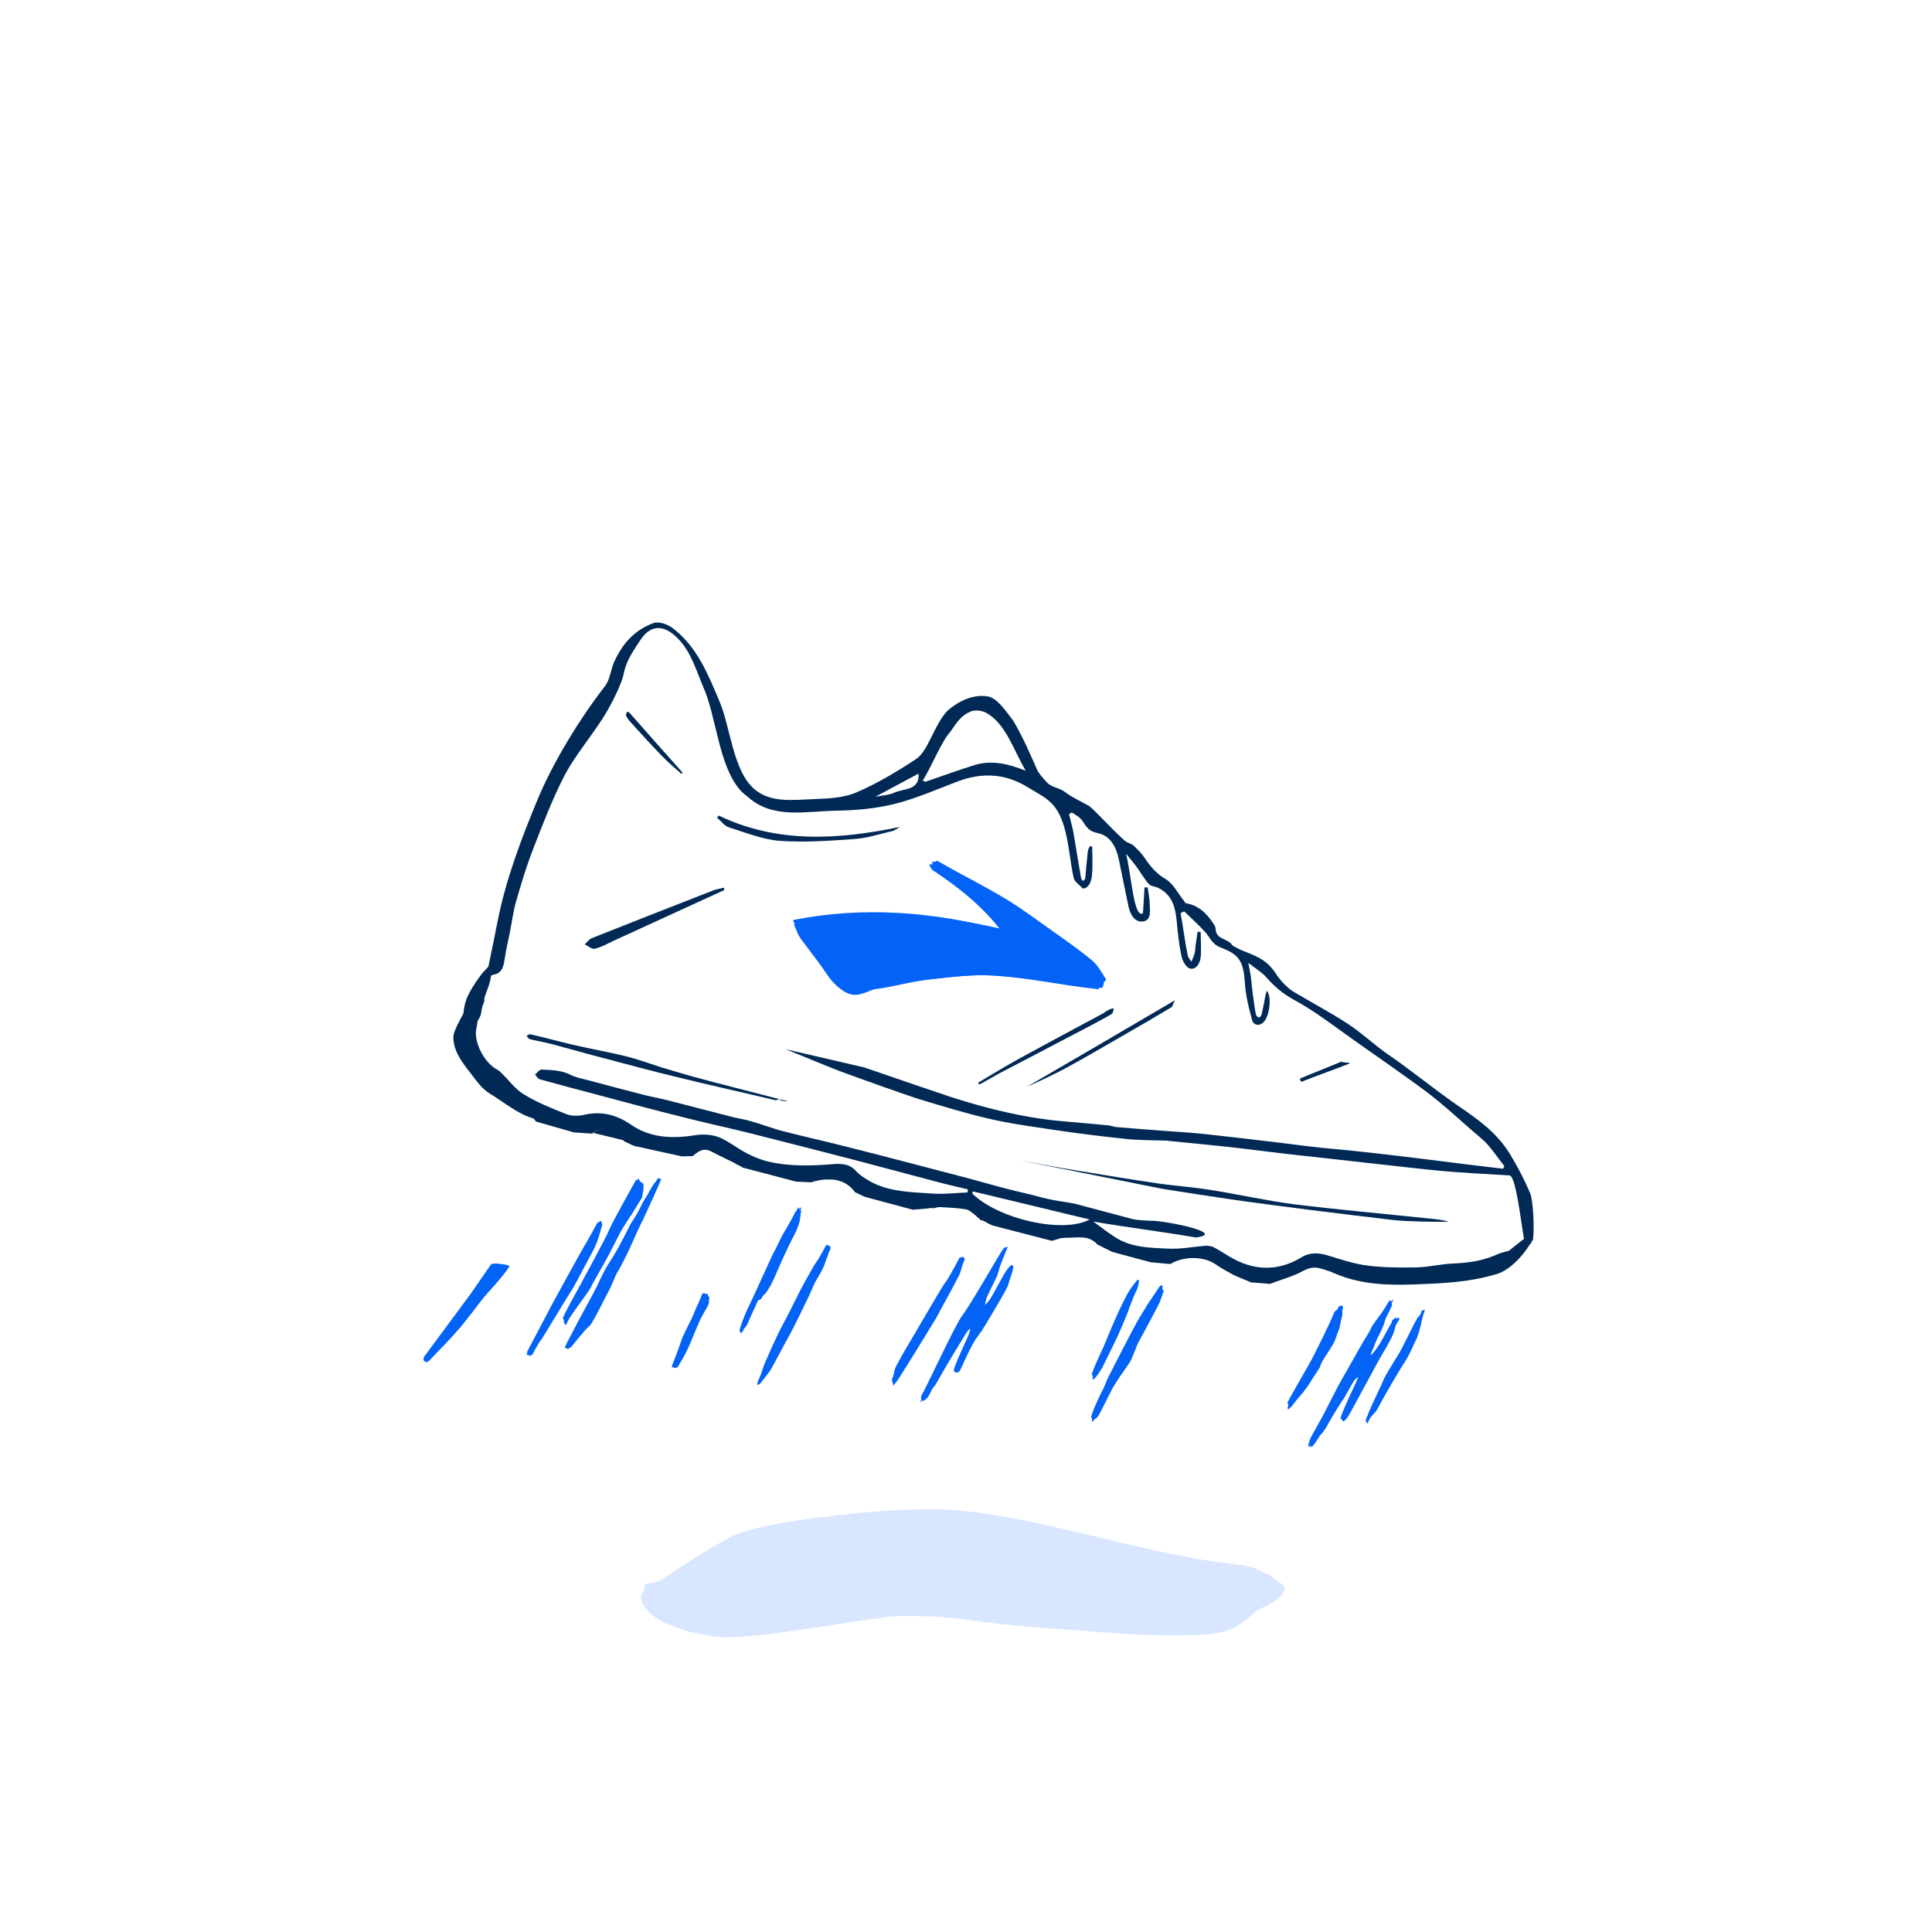 <svg viewBox="0 0 750 750" xmlns="http://www.w3.org/2000/svg">
<g id="Fills1">
	<path style="fill-rule:evenodd;clip-rule:evenodd;fill:#D8E7FF;" d="M361.5,585.9c-34.9,0-67.6,6.9-77.9,12.5
		c-10.4,5.6-27.1,15.5-33.3,19c-5.1,2.8,3.5,15.8,23,15.8s64.4-10.7,101.2-5.4c36.8,5.4,91.2,10,103,4.8s25.2-23,3.2-25.2
		C441.9,603.4,396.4,585.9,361.5,585.9z"/>
	<path style="fill:#0363F7;" d="M389.1,361.9c-7.7-10.2-17.1-17.5-27-24.1c-0.7-0.5-1-1.4-1.4-2.2c1,0,3.6-0.6,4.4-0.2
		c8.7,4.7,16,9.4,24.5,14.5c6.3,3.8,12.2,8.3,18.2,12.5c5.2,3.7,10.4,7.3,15.2,11.3c2.3,1.9,3.8,4.8,5.5,7.4
		c0.1,0.1-0.2,2.5-0.9,2.4c-13.6-1.4-28.3-4-41.9-4.8c-8.2-0.5-16.6,0.6-24.8,1.5c-6.4,0.7-12.7,2.5-19.1,3.5
		c-3.7,0.6-7.5,0.9-11.3,0.8c-3.8-0.2-6.6-2.4-8.9-5.6c-3.5-5-7.3-9.8-10.9-14.7c-1.1-1.6-1.7-3.6-2.5-5.4
		C335.2,353.3,362,355.6,389.1,361.9z"/>
	<path style="fill:#0363F7;" d="M247.9,458.2c0,0.4,0,0.9,0,1.3c0,0.5,0.2,1,0.2,1.5c0,0.4,0.1,0.9,0,1.2c-0.6,2-1.2,5.1-1.9,7
		c-1.1,3-3.5,4.7-4.7,7.6c-1,2.2-2.2,4.3-3.3,6.5c-1.6,2.9-3.3,5.8-4.9,8.7c-0.8,1.5-1.4,3-2.3,4.4c-0.8,1.4-1.9,2.7-2.8,4.1
		c-0.3,0.4-0.7,0.9-1,1.3c-1.9,3-3.8,6.1-5.7,9.1c-0.4,0.7-1.5,1.1-1.5,2.1c0,0.1-0.6,0.3-0.9,0.5c0-2,0.9-3.7,1.8-5.3
		c1.7-3.1,3.3-6.2,4.9-9.4c1.2-2.3,2.4-4.6,3.6-6.8c3.5-6.8,7.2-13.5,10.5-20.4c2.1-4.2,5.2-8.4,7-12.8c0.1-0.3,0.3-0.5,0.5-0.8
		C247.7,458.2,247.8,458.2,247.9,458.2z"/>
	<path style="fill:#0363F7;" d="M219.7,523.3c0.6-1.6,1.1-3.2,1.9-4.8c2-3.9,4-7.7,6.1-11.5c2-3.6,3.9-7.3,5.9-10.9
		c2.8-5,5.5-10,8.3-15.1c0.8-1.5,12.8-21.4,13.7-22.8c0.1-0.3,0.5-0.4,0.7-0.6c0.1,0,0.2,0.1,0.3,0.1c-0.3,1.5-8.5,17.9-9,19.4
		c-0.9,2.8-5,9.4-6.3,12.1c-1.8,4-4,7.9-6,11.8c-1,1.9-2,3.9-3,5.8c-0.1,0.2-0.1,0.4-0.2,0.5c-2.2,2.4-3.2,5.4-5.2,7.9
		c-1.6,2-3.3,4-4.9,6c-0.3,0.3-0.4,0.8-0.7,1.1c-0.3,0.4-0.6,0.8-1,1.2C220,523.5,219.9,523.4,219.7,523.3z"/>
	<path style="fill:#0363F7;" d="M204.4,525.8c0.5-0.9,0.9-1.8,1.4-2.7c1.1-2,2.3-4,3.4-5.9c0.5-0.9,1.2-1.8,1.7-2.8
		c0.9-1.6,1.7-3.2,2.5-4.9c0.8-1.7,1.6-3.4,2.5-5c2.4-4.4,4.9-8.8,7.5-13.2c0.7-1.3,1.7-2.4,2.5-3.7c0.4-0.6,0.5-1.4,0.9-2
		c1.5-2.6,3.1-5.2,4.6-7.8c0.5-0.9,0.8-2,1.2-3c0.1-0.3,0.3-0.5,0.7-0.7c-0.2,0.7-0.3,1.4-0.5,2.1c-0.7,2.1-1.9,4.1-1.8,6.3
		c0,0.5-0.4,1-0.6,1.5c-2.1,4.8-4.6,9.4-7.6,13.8c-1.1,1.6-1.8,3.4-2.8,5.1c-2,3.5-4.1,7.1-6.1,10.6c-1.2,2.1-2.5,4.3-3.8,6.4
		c-0.1,0.2-0.4,0.5-0.7,0.6c-0.7,0.5-1,1.1-1.5,1.8c-0.8,1.3-2,2.5-3.1,3.7C204.7,525.9,204.6,525.9,204.4,525.8z"/>
	<path style="fill:#0363F7;" d="M346.5,536.9c0-0.6-0.3-1.2-0.1-1.7c1.2-3.1,2.2-6.3,3.9-9.2c4-6.9,8.4-13.7,12.6-20.5
		c3.2-5.3,6.5-10.5,9.7-15.8c0.4-0.6,0.6-1.2,0.8-1.8c0.2,0.1,0.4,0.1,0.6,0.2c-0.5,1.1-1.1,2.2-1.5,3.4c-0.8,2.2-1.5,4.5-2.4,6.8
		c-0.6,1.6-1.4,3.2-2.3,4.8c-0.9,1.6-2.3,3.1-2.8,4.8c-0.9,3.2-3.1,5.8-4.9,8.7c-2.5,3.9-5.3,7.7-7.8,11.6c-1.6,2.5-2.8,5.2-4.3,7.7
		c-0.2,0.4-0.5,0.8-0.8,1.2C347,537,346.7,537,346.5,536.9z"/>
	<path style="fill:#0363F7;" d="M499.9,546.4c6.8-13.2,13.6-26.3,20.5-39.5c0.2,0,0.4,0.1,0.6,0.1c0,1.2,0.2,2.5,0,3.7
		c-1.1,4.3-2.8,8.3-5.2,12.3c-1.5,2.5-2.5,5.2-3.9,7.8c-2.4,4.5-4.9,8.9-8.8,12.7c-1,1-2,2-3,3C500,546.5,499.9,546.4,499.9,546.4z"
		/>
	<path style="fill:#0363F7;" d="M322.3,483.9c-0.5,1.3-1.3,2.7-1.5,4c-0.8,5.4-5,9.8-7.2,14.9c-2.1,4.9-4.5,9.6-7,14.4
		c-1.3,2.4-2.9,4.7-4.3,7.1c-0.8,1.5-1.5,3-2.3,4.4c-0.5,0.9-1.4,1.8-2,2.7c-0.7,1-1.2,2-1.8,3.1c-0.2,0.3-0.3,0.6-0.8,0.8
		c0.4-1.5,0.7-3,1.2-4.5c2.2-6.1,5-12.1,8.1-18c2.7-5,5-10.2,7.8-15.2c2.4-4.3,5.4-8.5,8.1-12.7c0.3-0.4,0.8-0.8,1.2-1.2
		C322,483.8,322.2,483.8,322.3,483.9z"/>
	<path style="fill:#0363F7;" d="M311.1,468.8c-0.8,2.3-1.8,4.5-2.4,6.8c-0.8,3.3-2.4,6.3-4,9.3c-3.1,6.1-5.8,12.3-8.7,18.4
		c-0.2,0.4-0.5,1.1-0.9,1.2c-1.6,0.3-1.6,1.3-1.8,2.2c0,0.1,0,0.3-0.1,0.4c-2.3,3.2-3.2,6.8-5.1,10.1c-0.1,0.1-0.2,0.2-0.7,0.3
		c0.1-0.7,0.2-1.5,0.4-2.1c0.8-1.9,1.6-3.7,2.4-5.5c1-2.1,2.1-4.2,3.1-6.3c1.5-3.4,2.7-6.9,4.3-10.3c1.8-3.8,3.7-7.6,5.7-11.4
		c2.1-4,4.3-7.9,6.4-11.8c0.2-0.4,0.7-0.8,1-1.2C310.9,468.7,311,468.8,311.1,468.8z"/>
	<path style="fill:#0363F7;" d="M451.4,499.2c-0.5,1.3-1.3,2.7-1.5,4c-0.8,5.4-5,9.8-7.2,14.9c-2.1,4.9-4.5,9.6-7,14.4
		c-1.3,2.4-2.9,4.7-4.3,7.1c-0.8,1.5-1.5,3-2.3,4.4c-0.5,0.9-1.4,1.8-2,2.7c-0.7,1-1.2,2-1.8,3.1c-0.2,0.3-0.3,0.6-0.8,0.8
		c0.4-1.5,0.7-3,1.2-4.5c2.2-6.1,5-12.1,8.1-18c2.7-5,5-10.2,7.8-15.2c2.4-4.3,5.4-8.5,8.1-12.7c0.3-0.4,0.8-0.8,1.2-1.2
		C451.1,499.1,451.2,499.2,451.4,499.2z"/>
	<path style="fill:#0363F7;" d="M442.2,497.1c-0.6,1.4-1.2,2.7-1.7,4.1c-0.6,1.4-1.2,2.8-1.7,4.2c-0.4,1.1-0.4,2.3-0.8,3.4
		c-1.2,3-2.4,5.9-3.8,8.8c-1.6,3.6-3.3,7.2-5.1,10.7c-0.9,1.8-2.2,3.4-3.3,5.1c-0.4,0.6-0.8,1.2-1.4,2.1c0.5-4.3,2.4-7.9,4.3-11.5
		c0.9-1.6,1.9-3.2,2.3-5c0.6-2.2,1.9-4.3,2.8-6.4c1.3-2.9,2.6-5.9,4.1-8.8c1.2-2.4,2.6-4.7,4-7C441.9,497,442.1,497,442.2,497.1z"/>
	<path style="fill:#0363F7;" d="M540.8,504.4c-0.8,2-1.8,4.3-2.7,6.7c-0.5,1.4-0.8,2.9-1.4,4.2c-1,2.3-2.3,4.6-3.4,6.9
		c-0.7,1.4-1.3,2.9-1.6,4.5c4.7-4.5,6.2-10.3,10.1-15.3c0.2,0.4,0.4,0.6,0.4,0.7c-1.6,1.7-1.2,3.9-1.8,5.8c-0.1,0.4-0.1,0.9-0.3,1.3
		c-4,6.8-8.1,13.5-11.9,20.4c-1.9,3.4-3.4,6.9-5.1,10.3c-0.2,0.3-0.4,0.6-0.7,1c-0.4-0.1-0.8-0.3-1.5-0.5c1.3-5.5,4.4-10.6,6.5-15.9
		c-1.5,0.7-2.1,1.9-2.7,2.9c-2.6,4.2-5.1,8.4-7.6,12.6c-1.1,1.9-2.1,3.8-3.3,5.6c-0.5,0.8-1.5,1.5-2.2,2.2c-0.7,0.8-1.4,1.6-2,2.5
		c-0.4,0.5-0.7,1.1-1.1,1.7C509.2,556.4,533.9,512.5,540.8,504.4z"/>
	<path style="fill:#0363F7;" d="M391.2,483.9c-0.9,2.1-1.9,4.6-2.8,7c-0.6,1.5-0.8,3-1.4,4.4c-1.1,2.5-2.4,4.8-3.5,7.3
		c-0.7,1.5-1.3,3.1-1.7,4.7c5-4.7,6.6-10.8,10.7-16.2c0.2,0.4,0.5,0.7,0.4,0.7c-1.7,1.8-1.3,4.1-1.9,6.1c-0.1,0.5-0.1,1-0.3,1.4
		c-4.2,7.2-8.5,14.3-12.6,21.5c-2,3.5-3.6,7.2-5.3,10.9c-0.2,0.3-0.4,0.6-0.7,1c-0.5-0.1-0.9-0.3-1.6-0.5c1.4-5.8,4.6-11.1,6.8-16.8
		c-1.6,0.7-2.2,2-2.9,3.1c-2.7,4.4-5.4,8.8-8,13.3c-1.2,2-2.2,4-3.4,5.9c-0.6,0.9-1.6,1.5-2.3,2.3c-0.8,0.9-1.5,1.7-2.1,2.6
		c-0.4,0.6-0.7,1.2-1.2,1.8C357.9,538.7,384,492.4,391.2,483.9z"/>
	<path style="fill:#0363F7;" d="M553.1,508.5c-1,2.9-2.1,5.7-3,8.6c-0.2,0.7,0.2,1.6-0.1,2.3c-1.6,3.2-3.3,6.4-5.1,9.6
		c-2.1,3.6-4.3,7.1-6.4,10.7c-1.4,2.4-2.6,4.9-4,7.4c-0.2,0.3-0.3,0.8-0.6,0.9c-2.3,0.7-2.2,2.3-2.8,3.7c-0.1,0.1-0.3,0.2-0.7,0.3
		c0.8-2.1,1.4-4.2,2.4-6.2c2.1-4.4,4.1-8.9,6.5-13.2c2.8-5,6-9.8,8.8-14.8c1.7-3,3.1-6.1,4.6-9.2C552.9,508.5,553,508.5,553.1,508.5
		z"/>
	<path style="fill:#0363F7;" d="M191.9,490.5c-2,3.2-7.5,10.4-9.7,13.5c-3.2,4.5-6.7,8.9-10,13.4c-2.2,3-4.4,6-6.5,9.1
		c-0.4,0.6-1.3,1.3-0.1,2.3c9.2-8.4,16.3-17.2,22.8-26.2c1.5-2.1,6.5-8.1,7.7-10.2L191.9,490.5z"/>
	<path style="fill:#0363F7;" d="M261.2,530.2c0,0,0.1,0,0.1,0c0.9-1.3,1.8-2.6,2.8-3.9c3.6-5,6.2-10.6,8.7-16.3
		c0.9-2.1,1.8-4.2,2.6-6.3l-2.1-1.7C269,512.2,264.7,522.3,261.2,530.2z"/>
	<path style="fill:#0363F7;" d="M247.9,458.2c0,0.4,0,0.9,0,1.3c0,0.5,0.2,1,0.2,1.5c0,0.4,0.1,0.9,0,1.2c-0.6,2-1.2,5.1-1.9,7
		c-1.1,3-3.5,4.7-4.7,7.6c-1,2.2-2.2,4.3-3.3,6.5c-1.6,2.9-3.3,5.8-4.9,8.7c-0.8,1.5-1.4,3-2.3,4.4c-0.8,1.4-1.9,2.7-2.8,4.1
		c-0.3,0.4-0.7,0.9-1,1.3c-1.9,3-3.8,6.1-5.7,9.1c-0.4,0.7-1.5,1.1-1.5,2.1c0,0.1-0.6,0.3-0.9,0.5c0-2,0.9-3.7,1.8-5.3
		c1.7-3.1,3.3-6.2,4.9-9.4c1.2-2.3,2.4-4.6,3.6-6.8c3.5-6.8,7.2-13.5,10.5-20.4c2.1-4.2,5.2-8.4,7-12.8c0.1-0.3,0.3-0.5,0.5-0.8
		C247.7,458.2,247.8,458.2,247.9,458.2z"/>
	<path style="fill:#0363F7;" d="M219.7,523.3c0.6-1.6,1.1-3.2,1.9-4.8c2-3.9,4-7.7,6.1-11.5c2-3.6,3.9-7.3,5.9-10.9
		c2.8-5,5.5-10,8.3-15.1c0.8-1.5,12.8-21.4,13.7-22.8c0.1-0.3,0.5-0.4,0.7-0.6c0.1,0,0.2,0.1,0.3,0.1c-0.3,1.5-8.5,17.9-9,19.4
		c-0.9,2.8-5,9.4-6.3,12.1c-1.8,4-4,7.9-6,11.8c-1,1.9-2,3.9-3,5.8c-0.1,0.2-0.1,0.4-0.2,0.5c-2.2,2.4-3.2,5.4-5.2,7.9
		c-1.6,2-3.3,4-4.9,6c-0.3,0.3-0.4,0.8-0.7,1.1c-0.3,0.4-0.6,0.8-1,1.2C220,523.5,219.9,523.4,219.7,523.3z"/>
	<path style="fill:#0363F7;" d="M204.4,525.8c0.5-0.9,0.9-1.8,1.4-2.7c1.1-2,2.3-4,3.4-5.9c0.5-0.9,1.2-1.8,1.7-2.8
		c0.9-1.6,1.7-3.2,2.5-4.9c0.8-1.7,1.6-3.4,2.5-5c2.4-4.4,4.9-8.8,7.5-13.2c0.7-1.3,1.7-2.4,2.5-3.7c0.4-0.6,0.5-1.4,0.9-2
		c1.5-2.6,3.1-5.2,4.6-7.8c0.5-0.9,0.8-2,1.2-3c0.1-0.3,0.3-0.5,0.7-0.7c-0.2,0.7-0.3,1.4-0.5,2.1c-0.7,2.1-1.9,4.1-1.8,6.3
		c0,0.5-0.4,1-0.6,1.5c-2.1,4.8-4.6,9.4-7.6,13.8c-1.1,1.6-1.8,3.4-2.8,5.1c-2,3.5-4.1,7.1-6.1,10.6c-1.2,2.1-2.5,4.3-3.8,6.4
		c-0.1,0.2-0.4,0.5-0.7,0.6c-0.7,0.5-1,1.1-1.5,1.8c-0.8,1.3-2,2.5-3.1,3.7C204.7,525.9,204.6,525.9,204.4,525.8z"/>
	<path style="fill:#0363F7;" d="M346.5,536.9c0-0.6-0.3-1.2-0.1-1.7c1.2-3.1,2.2-6.3,3.9-9.2c4-6.9,8.4-13.7,12.6-20.5
		c3.2-5.3,6.5-10.5,9.7-15.8c0.4-0.6,0.6-1.2,0.8-1.8c0.2,0.1,0.4,0.1,0.6,0.2c-0.5,1.1-1.1,2.2-1.5,3.4c-0.8,2.2-1.5,4.5-2.4,6.8
		c-0.6,1.6-1.4,3.2-2.3,4.8c-0.9,1.6-2.3,3.1-2.8,4.8c-0.9,3.2-3.1,5.8-4.9,8.7c-2.5,3.9-5.3,7.7-7.8,11.6c-1.6,2.5-2.8,5.2-4.3,7.7
		c-0.2,0.4-0.5,0.8-0.8,1.2C347,537,346.7,537,346.5,536.9z"/>
	<path style="fill:#0363F7;" d="M499.9,546.4c6.8-13.2,13.6-26.3,20.5-39.5c0.2,0,0.4,0.1,0.6,0.1c0,1.2,0.2,2.5,0,3.7
		c-1.1,4.3-2.8,8.3-5.2,12.3c-1.5,2.5-2.5,5.2-3.9,7.8c-2.4,4.5-4.9,8.9-8.8,12.7c-1,1-2,2-3,3C500,546.5,499.9,546.4,499.9,546.4z"
		/>
	<path style="fill:#0363F7;" d="M322.3,483.9c-0.5,1.3-1.3,2.7-1.5,4c-0.8,5.4-5,9.8-7.2,14.9c-2.1,4.9-4.5,9.6-7,14.4
		c-1.3,2.4-2.9,4.7-4.3,7.1c-0.8,1.5-1.5,3-2.3,4.4c-0.5,0.9-1.4,1.8-2,2.7c-0.7,1-1.2,2-1.8,3.1c-0.2,0.3-0.3,0.6-0.8,0.8
		c0.4-1.5,0.7-3,1.2-4.5c2.2-6.1,5-12.1,8.1-18c2.7-5,5-10.2,7.8-15.2c2.4-4.3,5.4-8.5,8.1-12.7c0.3-0.4,0.8-0.8,1.2-1.2
		C322,483.8,322.2,483.8,322.3,483.9z"/>
	<path style="fill:#0363F7;" d="M451.4,499.2c-0.5,1.3-1.3,2.7-1.5,4c-0.8,5.4-5,9.8-7.2,14.9c-2.1,4.9-4.5,9.6-7,14.4
		c-1.3,2.4-2.9,4.7-4.3,7.1c-0.8,1.5-1.5,3-2.3,4.4c-0.5,0.9-1.4,1.8-2,2.7c-0.7,1-1.2,2-1.8,3.1c-0.2,0.3-0.3,0.6-0.8,0.8
		c0.4-1.5,0.7-3,1.2-4.5c2.2-6.1,5-12.1,8.1-18c2.7-5,5-10.2,7.8-15.2c2.4-4.3,5.4-8.5,8.1-12.7c0.3-0.4,0.8-0.8,1.2-1.2
		C451.1,499.1,451.2,499.2,451.4,499.2z"/>
	<path style="fill:#0363F7;" d="M442.2,497.1c-0.6,1.4-1.2,2.7-1.7,4.1c-0.6,1.4-1.2,2.8-1.7,4.2c-0.4,1.1-0.4,2.3-0.8,3.4
		c-1.2,3-2.4,5.9-3.8,8.8c-1.6,3.6-3.3,7.2-5.1,10.7c-0.9,1.8-2.2,3.4-3.3,5.1c-0.4,0.6-0.8,1.2-1.4,2.1c0.5-4.3,2.4-7.9,4.3-11.5
		c0.9-1.6,1.9-3.2,2.3-5c0.6-2.2,1.9-4.3,2.8-6.4c1.3-2.9,2.6-5.9,4.1-8.8c1.2-2.4,2.6-4.7,4-7C441.9,497,442.1,497,442.2,497.1z"/>
	<path style="fill:#0363F7;" d="M540.8,504.4c-0.8,2-1.8,4.3-2.7,6.7c-0.5,1.4-0.8,2.9-1.4,4.2c-1,2.3-2.3,4.6-3.4,6.9
		c-0.7,1.4-1.3,2.9-1.6,4.5c4.7-4.5,6.2-10.3,10.1-15.3c0.2,0.4,0.4,0.6,0.4,0.7c-1.6,1.7-1.2,3.9-1.8,5.8c-0.1,0.4-0.1,0.9-0.3,1.3
		c-4,6.8-8.1,13.5-11.9,20.4c-1.9,3.4-3.4,6.9-5.1,10.3c-0.2,0.3-0.4,0.6-0.7,1c-0.4-0.1-0.8-0.3-1.5-0.5c1.3-5.5,4.4-10.6,6.5-15.9
		c-1.5,0.7-2.1,1.9-2.7,2.9c-2.6,4.2-5.1,8.4-7.6,12.6c-1.1,1.9-2.1,3.8-3.3,5.6c-0.5,0.8-1.5,1.5-2.2,2.2c-0.7,0.8-1.4,1.6-2,2.5
		c-0.4,0.5-0.7,1.1-1.1,1.7C509.2,556.4,533.9,512.5,540.8,504.4z"/>
	<path style="fill:#0363F7;" d="M553.1,508.5c-1,2.9-2.1,5.7-3,8.6c-0.2,0.7,0.2,1.6-0.1,2.3c-1.6,3.2-3.3,6.4-5.1,9.6
		c-2.1,3.6-4.3,7.1-6.4,10.7c-1.4,2.4-2.6,4.9-4,7.4c-0.2,0.3-0.3,0.8-0.6,0.9c-2.3,0.7-2.2,2.3-2.8,3.7c-0.1,0.1-0.3,0.2-0.7,0.3
		c0.8-2.1,1.4-4.2,2.4-6.2c2.1-4.4,4.1-8.9,6.5-13.2c2.8-5,6-9.8,8.8-14.8c1.7-3,3.1-6.1,4.6-9.2C552.9,508.5,553,508.5,553.1,508.5
		z"/>
	<path style="fill:#0363F7;" d="M261.2,530.2c0,0,0.1,0,0.1,0c0.9-1.3,1.8-2.6,2.8-3.9c3.6-5,6.2-10.6,8.7-16.3
		c0.9-2.1,1.8-4.2,2.6-6.3l-2.1-1.7C269,512.2,264.7,522.3,261.2,530.2z"/>
</g>
<g id="Fills2">
	<path style="fill-rule:evenodd;clip-rule:evenodd;fill:#D8E7FF;" d="M362.8,589.1c-34.9,0-67.9,4.7-78.3,10.3
		c-10.4,5.6-26.8,15.2-32.7,15.2s2.8,19.6,22.4,19.6s64.4-10.7,101.2-5.4c36.8,5.4,92.2,6.2,104,1.1s29.2-18,2.2-21.5
		C443,603.3,397.8,589.1,362.8,589.1z"/>
	<path style="fill:#0363F7;" d="M390.1,360.9c-7.7-10.2-17.1-17.5-27-24.1c-0.7-0.5-1-1.4-1.4-2.2c1,0,2.1-0.3,2.8,0.1
		c8.7,4.7,17.5,9.2,26,14.3c6.3,3.8,12.2,8.3,18.2,12.5c5.2,3.7,10.4,7.3,15.2,11.3c2.3,1.9,3.8,4.8,5.5,7.4c0.1,0.1-1.5,2-2.1,1.9
		c-13.6-1.4-27.1-3.5-40.7-4.3c-8.2-0.5-16.6,0.6-24.8,1.5c-6.4,0.7-12.7,2.5-19.1,3.5c-3.7,0.6-7.5,0.9-11.3,0.8
		c-3.8-0.2-6.6-2.4-8.9-5.6c-3.5-5-7.3-9.8-10.9-14.7c-1.1-1.6-1.7-3.6-2.5-5.4C336.2,352.3,363,354.6,390.1,360.9z"/>
	<path style="fill:#0363F7;" d="M192.9,490.5c-1,0.2-2.4,0.5-2.4,0.5l-7.6,11L165,526.2c0,0-0.9,1-0.5,1.9s2.1,0.2,2.1,0.2
		s9.6-10.5,10.8-12.4s13.5-15.8,14.1-16.4s6.4-7.4,6.2-8S192.9,490.5,192.9,490.5z"/>
	<path style="fill:#0363F7;" d="M232,474.5c0,0-4.6,8.4-5,8.9S214.5,506,214.5,506l-9.9,18.8c0,0,2,1.8,2.2,0.9s3.1-5.1,3.8-7.4
		s20.9-35.4,21.1-35.9s2.1-6.6,2.1-7.2S232,474.5,232,474.5z"/>
	<path style="fill:#0363F7;" d="M246.9,458c0,0-10,17.9-10.5,19.6s-12,22.8-12,22.8s-6.4,11.4-5.9,11.6s1.6,1.9,2.1,0.5
		s8.1-11.2,8.8-12.8s8.6-17.1,8.9-17.5s10.9-17.2,10.9-17.2s1.1-4.9,0.4-5.6S246.9,458,246.9,458z"/>
	<path style="fill:#0363F7;" d="M255.4,457.4c0.8,0,0.9,0.4,0.8,1.2s-5,11.5-6.2,14.1s-5.8,11.4-7.1,13.6s-5.4,12.8-6.2,14.1
		s-6.8,13.8-8,14.5s-7.1,8.2-7.1,8.2s-2.8,0.6-2.2-0.4s6.5-12.4,8.2-14.1s8.5-16.1,9.5-17.8s6.9-14.8,8.8-17.4s7-12.8,8-13.9
		S255.4,457.4,255.4,457.4z"/>
	<path style="fill:#0363F7;" d="M272.8,502.2c1.8,0.1,2.2,0.9,1.9,2.4s-3.2,8.1-6,15.1s-5.4,10.4-5.5,10.8s-2.8,1.6-1.2-1.6
		s7.8-20.5,8.4-21.5s2.4-5.6,2.4-5.6L272.8,502.2z"/>
	<path style="fill:#0363F7;" d="M311.1,470c-0.9-0.1-2.2-0.2-2.6,1s-7.6,14-8.6,16.1s-8.6,18.8-10.4,22.8s-3,8.5-1.5,6.9
		s4.4-8.2,5.2-10c0.9-1.8-0.4-2.3,1.6-3.1s2.6-1.8,4.2-4.4s8.6-19.8,9.4-21.1s2-3.9,2.2-5.6S311.1,470,311.1,470z"/>
	<path style="fill:#0363F7;" d="M321.9,483.7c-0.9,0.5-2.6,2.9-5.2,6.5s-10.6,20.8-11.9,22.5s-8.4,17.2-8.7,18.6s-1.7,4.7-0.6,3.9
		c1.1-0.8,3.9-5.2,4.5-6.6c0.6-1.3,7.8-14.7,8.7-15.7s7.2-15.2,8.6-17.1s3.6-7,4.1-8.6S321.9,483.7,321.9,483.7z"/>
	<path style="fill:#0363F7;" d="M372.5,488.2c0.5-0.2,2.2,0,2,0.8s-5.9,11.5-7.2,13.8s-14.1,25.5-15,26.5s-5.8,10-5.6,8.5
		s-0.1-5.1,1.2-7.5s17.9-31.2,19.1-32.5S372.5,488.2,372.5,488.2z"/>
	<path style="fill:#0363F7;" d="M391.2,483.9c-1.3,1-0.7-0.9-2.8,2.5s-12.1,20.8-14.8,24.2s-14.4,28.9-15.5,30.4s-0.5,3.6,1.1,2.4
		s2.1-3.5,5-8.4s12.1-21.4,12.4-19.2s-7.4,15.9-6.2,16.6c1.2,0.7,0.9,1.4,3.4-4.1s7.2-11.5,7.2-11.5s10-16.2,10.4-18.1
		s3-7.8,1.5-7.5s-2.8,2.9-5.6,7.9s-5.4,10.4-4.8,7s-0.1-3.1,1.8-6.5S391.2,483.9,391.2,483.9z"/>
	<path style="fill:#0363F7;" d="M442.1,497.7c-1.1-0.1,0.8-2.8-2.8,2s-10.4,22-10.9,23.1s-5.2,11-4.5,11s-0.1,1.9,1.1,0.9
		s7.8-13.6,9.1-16.5s5.9-15.4,6.8-16.8S442.1,497.7,442.1,497.7z"/>
	<path style="fill:#0363F7;" d="M450.4,499c0,0-6.7,11.1-8.7,13.9c-1.9,2.8-11.7,22.2-11.7,22.2s-5.2,12.6-5.4,13.6
		s-1.5,4.6-0.1,2.8s5.5-10.9,5.9-11.2s7-9.6,8.2-11.5s5-12.4,5.2-12.8s4.5-9.1,5.5-10.2s1.6-4.5,1.9-5.4S450.4,499,450.4,499z"/>
	<path style="fill:#0363F7;" d="M520.4,507.6c-1,0.9-2.1,0.6-2.9,2.9s-7,14.8-8.5,17.6s-9.2,15.9-9.2,16.5s0.9,1.8,1.5,1.4
		s15.1-22.1,16.4-24.5s2.5-7.9,3.1-10S520.4,507.6,520.4,507.6z"/>
	<path style="fill:#0363F7;" d="M539.5,504.6c-0.2,0.6-9.5,15-9.8,15.4s-7.6,13.5-8.5,14.9s-6.1,11.6-7,13.4s-5.5,10-5.5,10
		s-1.6,4.4-0.4,3.1s10.1-13.4,11-15s8-14,7.8-13.2s0.8,0.3,0.4,1.3s-7.9,16.1-7,16.3s0.5,2.5,2.7-0.9c2.2-3.4,12.2-22.4,13.8-24.9
		s3.9-7,4.2-8.2s1-3.5,1.2-4.1s-1.9-1.2-2.1,0.4s-5.8,10.9-6.9,12.2s-3.2,3.4-2.1,1.5s4.2-11.6,5.9-14.2s3.2-5.5,3.2-6.1
		S539.5,504.6,539.5,504.6z"/>
	<path style="fill:#0363F7;" d="M551.9,508.7c1.2-0.1,1.1,0.6,0.8,1s-1.5,7.4-2.6,9.2s-4.2,8.4-7.4,13.6s-7.8,14.5-8.6,15.4
		s-2.2,2.4-2.5,3s-2.8,2.5-0.4-2s5.4-12.3,8.2-16.5c2.8-4.2,10.2-20.5,11.2-21.2S551.9,508.7,551.9,508.7z"/>
</g>
<g id="Fills3">
	<path style="fill-rule:evenodd;clip-rule:evenodd;fill:#D8E7FF;" d="M361.2,586.7c-34.9,0-67.9,4.7-78.3,10.3s-24.4,15.1-30.9,19.4
		c-4.9,3.2,3.7,14.3,22.8,18.5c18,4,75.8-11.8,99.1-8.4c36.9,5.3,92,8,103.8,2.9c11.9-5.1,39.8-14.2,1.2-20.1
		C440.3,603.4,396.1,586.7,361.2,586.7z"/>
	<path style="fill:#0363F7;" d="M389.7,361.2c-6.8-10.5-17.7-16.8-27.6-23.5c-0.7-0.5,0.1-0.8-0.4-1.5c1,0,1.4-2.4,2.2-2
		c8.7,4.7,17.2,10.6,25.6,15.7c6.3,3.8,12.2,8.3,18.2,12.5c5.2,3.7,10.3,6.2,15.1,10.3c2.3,1.9,3.5,4.8,5.2,7.3c0.1,0.1-1,4.1-1.7,4
		c-13.6-1.4-27.2-4.5-40.8-5.3c-8.2-0.5-16.6,0.6-24.8,1.5c-6.4,0.7-11.7,1.8-18.1,2.8c-3.7,0.6-7.2,3.3-11,3.2
		c-3.8-0.2-7.9-4.1-10.1-7.3c-3.5-5-5.4-8.4-8.9-13.4c-1.1-1.6-4.1-6.6-4.8-8.3C334.8,351.7,362.8,353.9,389.7,361.2z"/>
	<path style="fill:#0363F7;" d="M191.9,490.5c-2,3.2-7.5,10.4-9.7,13.5c-3.2,4.5-6.7,8.9-10,13.4c-2.2,3-4.4,6-6.5,9.1
		c-0.4,0.6-1.3,1.3-0.1,2.3c9.2-8.4,16.3-17.2,22.8-26.2c1.5-2.1,6.5-8.1,7.7-10.2L191.9,490.5z"/>
	<path style="fill:#0363F7;" d="M196.9,491.7l-5.9-1.2c0,0-15.8,23.1-16.2,23.6s-9.1,12-9.5,12.6s-0.5,1.9-0.1,2s1.1-0.4,1.5-0.9
		s12-12,13.6-14.6s15.1-19.1,15.4-19.6S196.9,491.7,196.9,491.7z"/>
	<path style="fill:#0363F7;" d="M232.8,474c-0.6,0.8-1.4,3.8-2.5,5.8s-4.5,7.9-4.6,8.2s-3.2,4.1-4.2,6.8s-9.1,17.1-10.2,19.1
		s-4.9,9.1-5.5,10.2s-1.5,1.5-0.7,1.9c0.7,0.5,1,0.8,1.7-1.2s2-2.9,3.4-4.9s10.2-16.8,11.5-18.7s3.8-6.8,4.4-8s4.9-8.9,5-9.5
		s1.6-6,1.6-6s0.9-2.5,0.9-3.1S232.8,474,232.8,474z"/>
	<path style="fill:#0363F7;" d="M247.9,457.4c-0.6,0.8-1.9,3.5-3.1,5.6s-6,9.9-6.4,11.6s-8.4,17.1-9,18.4s-5.2,8.2-5.9,9.9
		s-4.5,9.1-4.6,9.8s0.5,1.9,0.9,1.5s0.9-3,1.4-3.6s6.3-9.7,7.1-10c0.8-0.3,7.4-12.2,8.3-14s5.5-11.2,6.1-12.1s3.2-3.9,4.1-5.9
		s1.5-4.9,1.9-6.9S247.9,457.4,247.9,457.4z"/>
	<path style="fill:#0363F7;" d="M255.1,458c1,0.2,0.4,1.5-0.1,2.8s-6.1,13.4-8.2,18.5s-6.4,14.1-9.1,17.6s-6.5,12.1-7.1,13.2
		s-5.8,9-7.5,10.6s-2.6,3.2-2.6,3.2s-0.8-1.5-0.5-2.4s6.5-11,7.5-12.9s6.1-13.9,8.1-17s8.5-13.5,9.2-14.8s4.6-10.4,6.1-12.2
		S255.1,458,255.1,458z"/>
	<path style="fill:#0363F7;" d="M274.6,502.2c-1.1,0.2-2.4,0.5-2.6,2.1s-6.6,13.2-7.4,15.8s-3.9,10.5-3.9,10.5s1.4,0.9,2.1-1
		s4.8-10.6,5.4-11.5s5.5-9.1,6.6-11.2S274.6,502.2,274.6,502.2z"/>
	<path style="fill:#0363F7;" d="M310,468.6c-0.4,0.4-4.6,8.4-5.5,9.5s-8.9,18.9-9.2,19.6s-4.2,8.6-5,10.2s-3.4,8.2-3.2,8.8
		s2.6-1.4,3.2-3s3.8-8.6,4.6-10.1s0.6,0.1,1.8-1.2s10-20,10.8-21.4s2.9-5.5,3.1-8S310,468.6,310,468.6z"/>
	<path style="fill:#0363F7;" d="M320.8,483.2c0.4,0.2,2.1,0.6,1.5,1.8s-6.8,14.5-7.1,15.5s-7.9,16.5-8.5,17.4s-7,13.1-7.6,14
		s-4,5.2-4,5.2s-1.4,1.2-1.1-0.2s6.2-13.8,8.2-17s11.4-23.4,12.1-24.8S320.8,483.2,320.8,483.2z"/>
	<path style="fill:#0363F7;" d="M373,488.4c-0.5,0.6-10.6,17.4-10.6,17.4s-15,25.5-15,25.9s-0.9,5.3-0.9,5.3s0.8,0,1.5-0.6
		s13.8-22,15-24.1s8.5-15.4,9.4-17.4s2.1-7.1,1.6-6.9S373,488.4,373,488.4z"/>
	<path style="fill:#0363F7;" d="M391.2,483.9c-0.9,2.1-1.9,4.6-2.8,7c-0.6,1.5-0.8,3-1.4,4.4c-1.1,2.5-2.4,4.8-3.5,7.3
		c-0.7,1.5-1.3,3.1-1.7,4.7c5-4.7,6.6-10.8,10.7-16.2c0.2,0.4,0.5,0.7,0.4,0.7c-1.7,1.8-1.3,4.1-1.9,6.1c-0.1,0.5-0.1,1-0.3,1.4
		c-4.2,7.2-8.5,14.3-12.6,21.5c-2,3.5-3.6,7.2-5.3,10.9c-0.2,0.3-0.4,0.6-0.7,1c-0.5-0.1-0.9-0.3-1.6-0.5c1.4-5.8,4.6-11.1,6.8-16.8
		c-1.6,0.7-2.2,2-2.9,3.1c-2.7,4.4-5.4,8.8-8,13.3c-1.2,2-2.2,4-3.4,5.9c-0.6,0.9-1.6,1.5-2.3,2.3c-0.8,0.9-1.5,1.7-2.1,2.6
		c-0.4,0.6-0.7,1.2-1.2,1.8C357.9,538.7,384,492.4,391.2,483.9z"/>
	<path style="fill:#0363F7;" d="M441.6,497.6c-1.4,2.1-7.8,14.4-9.8,18.5s-5.4,13.1-6,14.4s-2,4.7-1.6,5c0.4,0.3,2.2-2,3.6-4.4
		s10-23,10.5-23.5s1.4-3.8,2.6-6.1S441.6,497.6,441.6,497.6z"/>
	<path style="fill:#0363F7;" d="M450.4,499.6c-0.6,0.4-5.2,7.2-5.2,7.2l-6.8,13.4l-11.2,21c0,0-3.8,8.1-3.6,9s1.5,1.5,2.9-0.8
		s6.8-13.6,7.2-14.4s8.9-15.1,8.9-15.1s7.1-13.1,7.6-14.4s1.5-4,1.5-4.4S450.4,499.6,450.4,499.6z"/>
	<path style="fill:#0363F7;" d="M519.4,508c-2.5,2.8-3.9,9-5.4,11.2s-8.4,17-9.2,17.9s-3.9,6.4-4.4,7.8s-1.2,3.5,0.9,1.1
		s11-14.4,11.2-15.6s6.1-12.1,7-13.6s1.2-6.4,1.6-8s0.4-2.2-0.8-1.8S519.4,508,519.4,508z"/>
	<path style="fill:#0363F7;" d="M540.8,504.4c0,0-7.6,8.9-8.4,10.9s-12.6,23.4-12.6,23.4s-7.4,14-8.2,15s-2.6,6.8-2.6,7.2
		s-0.4,2.4,2.5-2.2s8.9-14.2,9.9-15.4s5.1-9.9,5.8-9.2s1.1-0.6-0.8,3.6s-6.1,12.7-5.2,12.7s0.7,1.7,2.1-0.5
		c1.4-2.2,14.6-27.8,15.8-29.2s1.9-4.1,2.1-5.1s2.8-3.8,1.8-4s-2.2,1.6-3.2,3.4s-4.6,8.9-6.1,10.2s-2.1,1.4-0.9-1.1
		s3.6-10.8,4.6-11.6S540.8,504.4,540.8,504.4z"/>
	<path style="fill:#0363F7;" d="M552.7,508.4c-1.3,1.2-4.7,9.4-6,11.4s-8.4,13-9.4,15.4s-5.9,12.5-6.2,13.8s-1.1,4.4-0.2,3.4
		s0.6-3.5,2.5-4.8s8.9-14.4,11.5-18.2s4.5-8.9,5.1-10.4s0.8-2.4,1.2-4.8S552.7,508.4,552.7,508.4z"/>
</g>
<g id="Lines">
	<path style="fill:#002955;" d="M315.4,458.6c0.2,0,0.3,0.1,0.5,0.1v0C315.8,458.7,315.6,458.7,315.4,458.6z"/>
	<path style="fill:#002955;" d="M230.3,439.8c0.1,0,0.3,0.1,0.4,0.1l0.4-0.2l-0.4,0.2c4.1,1,8,1.9,11.9,2.9
		C239.9,437.8,234.4,436.3,230.3,439.8z"/>
	<path style="fill:#002955;" d="M332.5,462.8C332.5,462.8,332.5,462.8,332.5,462.8c0-0.1,0-0.1-0.1-0.2l-0.2,0L332.5,462.8z"/>
	<path style="fill:#002955;" d="M332.4,462.6c-1.5-2.1-3.5-3.6-5.8-4.3C328.9,459,330.9,460.4,332.4,462.6z"/>
	<path style="fill:#002955;" d="M395.8,450.4c7.6,1.4,15.2,2.9,22.8,4.1c10.3,1.7,20.6,3.4,30.9,4.9c6.7,1,13.5,1.4,20.2,2.5
		c10.9,1.7,21.8,4.2,32.7,5.6c17,2.1,34,3.6,51.1,5.4c3,0.3,6,0.5,9,1.4c-3.6,0-7.3,0-10.9-0.1c-3.6-0.1-7.2-0.2-10.8-0.6
		c-11-1.3-21.9-2.6-32.9-4c-9.4-1.2-18.7-2.4-28-3.7c-9.6-1.4-19.1-2.9-28.7-4.4"/>
	<path style="fill:#002955;" d="M302.4,426.8c-0.7,0.1-1.1,0.3-1.4,0.3c-12.6-3-25.3-5.8-37.9-8.9c-10-2.4-19.9-5.1-29.8-7.7
		c-6.6-1.7-13.1-3.6-19.6-5.3c-2.6-0.7-5.3-1.1-8-1.8c-0.5-0.1-0.9-0.8-1.3-1.3c0.5-0.2,1-0.7,1.5-0.6c5.6,1.3,11.1,2.8,16.6,4.1
		c6.9,1.6,13.8,2.8,20.7,4.5c4.4,1.1,8.7,2.7,13.1,4.1c4.3,1.3,8.6,2.6,12.9,3.8c10.7,2.9,21.5,5.6,32.3,8.4
		C301.6,426.3,301.8,426.5,302.4,426.8z"/>
	<path style="fill:#002955;" d="M279,316.6c22.8,10.9,46.4,9.4,70.4,4.4c-1.1,0.6-2.1,1.5-3.3,1.7c-4.8,1.1-9.6,2.7-14.4,3
		c-9.7,0.7-19.4,1.4-29.1,0.7c-6.6-0.5-13.1-3.2-19.6-5.2c-1.8-0.6-3.1-2.5-4.7-3.8C278.6,317.1,278.8,316.9,279,316.6z"/>
	<path style="fill:#002955;" d="M456.1,388.3c-0.8,1.5-0.9,2.5-1.5,2.8c-6.2,3.7-12.5,7.4-18.8,11c-7.3,4.2-14.5,8.4-21.8,12.4
		c-5,2.7-10.2,5.1-15.4,7.4C417.4,411,436.2,400,456.1,388.3z"/>
	<path style="fill:#002955;" d="M379.7,420.3c5.2-3.1,10.3-6.2,15.5-9.1c11-6,22-11.9,33-17.8c0.8-0.5,1.6-1.1,2.4-1.5
		c0.5-0.3,1.2-0.3,1.8-0.5c-0.2,0.7-0.3,1.9-0.8,2.2c-2.4,1.5-4.9,2.7-7.4,4.1c-12.1,6.3-24.2,12.7-36.3,19c-2.4,1.3-4.7,2.7-7.1,4
		c-0.3,0.1-0.6,0.2-0.9,0.2C379.9,420.6,379.8,420.4,379.7,420.3z"/>
	<path style="fill:#002955;" d="M281.2,345.5c-14.4,6.6-28.8,13.2-43.2,19.8c-2.3,1.1-4.6,2.4-7.1,3c-1.1,0.3-2.6-1.1-3.9-1.7
		c0.9-0.8,1.6-1.9,2.7-2.4c15.6-6.2,31.2-12.3,46.8-18.4c1.4-0.6,3-0.8,4.5-1.2C281,344.9,281.1,345.2,281.2,345.5z"/>
	<path style="fill:#002955;" d="M264.5,300.4c-2.5-2.3-5.1-4.4-7.4-6.8c-4.4-4.5-8.6-9.2-12.8-13.8c-0.5-0.6-1-1.3-1.3-2.1
		c-0.1-0.3,0.2-0.9,0.4-1.3c0-0.1,0.6,0,0.8,0.1c6.7,7.6,13.4,15.2,20.2,22.8c0.2,0.2,0.4,0.5,0.6,0.7
		C264.8,300.1,264.7,300.3,264.5,300.4z"/>
	<path style="fill:#002955;" d="M524,412.8c-5.4,2.2-13.5,5-18.9,7.2c-0.2-0.4-0.4-0.9-0.5-1.3c5.4-2.2,10.8-4.4,16.2-6.6
		C520.9,412.6,523.8,412.3,524,412.8z"/>
	<path style="fill:#002955;" d="M302.8,426.8c0.8,0.2,1.7,0.3,2.5,0.5c0,0.1,0,0.2-0.1,0.3c-0.8-0.2-1.7-0.3-2.5-0.5
		C302.8,427,302.8,426.9,302.8,426.8z"/>
	<polygon style="fill:#002955;" points="190.3,420.7 190.2,420.7 190.3,420.7 	"/>
	<path style="fill:#002955;" d="M595.1,481.3c0.6-4.4,0.1-15.2-1.1-18.1c-2.4-5.6-4.7-10-7.9-15.3c-5.3-8.5-12.3-13.3-20.3-18.8
		c-9.5-6.6-17.4-13.2-27-19.8c-5.4-3.7-10.1-8.3-15.5-11.8c-6.7-4.4-13.9-8.2-20.8-12.3c-2.6-1.5-5.5-4.6-7-6.9
		c-2.1-3.4-4.7-5.6-8.2-7.2c-2.4-1.2-4.8-1.8-7.1-3.1c-0.7-0.4-1.6-0.7-2-1.3c-1.6-2.4-6.1-1.9-6.3-6c0-0.6-0.3-1.3-0.7-1.9
		c-2.6-4.1-5.8-7.3-10.9-8.2c-0.2,0-0.4-0.5-0.6-0.8c-2.4-2.9-4.2-6.8-7.3-8.6c-3.5-2.1-5.7-4.7-7.8-7.8c-1.2-1.9-2.8-3.5-4.5-5.1
		c-0.9-0.9-2.4-1-3.4-1.9c-4.7-4.1-9.1-9.2-13.7-13.4c-0.1,0-0.1-0.1-0.2-0.1c-3.1-1.8-6.4-3.2-9.3-5.4c-2.5-1.9-5.1-1.6-7.2-3.9
		c-1.4-1.6-3-3.2-3.8-5c-2.2-5-5.2-12.1-9.2-18.9c-3.2-4.1-6.3-8.9-10.1-9.4c-5.5-0.8-11,1.8-15.4,5.6c-5.2,5.5-7.5,15.7-12.1,18.7
		c-7.4,4.9-15.1,9.5-23.2,13c-4.9,2.1-10.8,2.4-16.3,2.6c-8.4,0.3-17,1.6-23.4-3.9c-8.2-7-9.3-24.1-13.4-33.8
		c-4.5-10.6-8.7-21.4-18.3-28.7c-2-1.5-5.5-2.7-7.5-1.9c-7.5,2.8-12.1,8.2-15.2,15.1c-1.3,3-1.6,6.8-3.5,9.3
		c-9.8,12.6-20.3,29.7-26.4,44.5c-6.2,15-12.3,31.1-15.4,47.2c-1.1,5.7-2.3,11.3-3.5,17.2c-0.9,1.1-2.4,2.4-3.4,4
		c-2.1,2.7-4.1,6.3-4.5,7.2c-1,2.1-1.6,4.5-1.8,7c-1.6,3-3.8,7-3.9,9c-0.1,5.5,3.3,9.9,6.6,14.1c2.2,2.9,4.5,6.2,7.5,8
		c5.6,3.4,10.6,7.8,17,9.7c0.2,0.1,0.4,0.4,1,1.2l14.7,4.2l7.5,0.5c-0.1,0-0.3-0.1-0.4-0.1c4.1-3.5,9.6-2,12.3,3l3.8,1.8l18.7,4.1
		l4.4-0.1l-0.2,0c2.3-2,4.4-3.4,7.4-1.7c3,1.6,6.1,3,9.1,4.5c-0.1,0.3,2.9,1.3,2.7,1.6l20.9,5.5l6.5,0.3c-0.2,0-0.3-0.1-0.5-0.1
		c0.5-0.1,1-0.3,1.5-0.4c0.2,0,0.4-0.1,0.6-0.1c0.3-0.1,0.5-0.1,0.8-0.2c0.3-0.1,0.6-0.1,0.8-0.1c0.2,0,0.3-0.1,0.5-0.1
		c0.3,0,0.6-0.1,0.9-0.1c0.1,0,0.2,0,0.4,0c0.3,0,0.7,0,1,0c0.1,0,0.2,0,0.2,0c0.3,0,0.7,0,1,0c0.1,0,0.1,0,0.2,0
		c0.4,0,0.7,0.1,1,0.1c0,0,0.1,0,0.1,0c0.4,0,0.7,0.1,1,0.2c0,0,0,0,0.1,0c0.3,0.1,0.7,0.2,1,0.3c0,0,0,0,0,0
		c2.3,0.7,4.3,2.2,5.8,4.3l3.8,1.8l18.6,5l6.2-0.5c-0.2-0.3,2.7,0.1,2.4-0.2c0.7-0.1,1.5-0.4,2.2-0.3c3.3,0.2,6.7,0.3,10,0.9
		c1.4,0.3,2.7,1.7,4,2.6c-0.2,0.3,1.6,1.1,1.4,1.5l1.3,0.3c1.4,0.9,3.4,1.8,3.4,1.8l23.2,6l3.5-1.1l0.8,0c-0.4-0.1,1.1,0,0.6-0.1
		c4.4,0.2,9.2-1.4,12.7,2.6l5.8,2.9l14.9,4l7.6,0.7c5.4-3.2,13.2-3.1,17.9,0.3c2.1,1.5,4.5,2.7,6.8,4c0,0.1,6.6,2.7,6.5,2.8l7.5,0.6
		c5-1.9,9.3-3,13-5.1c2.6-1.4,4.8-1.5,7.3-0.7c1.7,0.5,3.4,1.1,5,1.8c10,4.3,20.6,4.6,31.1,4.2c10.1-0.4,20.5-0.7,31.6-4
		c4.7-1.4,9.8-6.4,13.2-12l0.2,0.1c0-0.2,0.1-0.4,0.1-0.6c0.1-0.1,0.1-0.2,0.2-0.3L595.1,481.3z M368.9,284.1
		c2.7-3.9,4.2-6.3,7.9-7.9c1.7-0.7,4.5-0.4,6.2,0.6c7.6,4.3,10.5,14.6,15.2,22.4c-6.6-2.6-13.1-4.3-19.9-2.2
		c-6.4,2-12.7,4.3-19.1,6.5c-0.3-0.2-0.6-0.3-1-0.5C361.1,298.7,365.5,287.7,368.9,284.1z M356.6,300.3c0.4,6.7-5.7,5.7-9.4,7.4
		c-2.4,1.1-5.1,1.1-7.4,1.6C345.2,306.4,351,303.3,356.6,300.3z M377.4,463.3c0.1-0.3,0.2-0.5,0.3-0.8c15,3.6,30,7.2,45.3,10.9
		C412.7,479,387.6,473.3,377.4,463.3z M585.8,485.5l-3.5,1c-6.2,2.8-11.1,3.7-18.3,4c-4.7,0.2-9.4,1.4-14.2,1.5
		c-6.3,0.1-12.7,0.1-18.9-0.7c-5.1-0.6-10-2.3-15-3.8c-3.8-1.2-7.2-1.5-10.7,0.6c-9.2,5.6-18.7,5.3-28.1-0.4c-2-1.2-4-2.5-6.1-3.6
		c-0.9-0.4-2-0.5-3-0.5c-4.9,0.4-9.9,1.4-14.7,1.1c-7.2-0.3-14.6-0.4-21-4.8c-2.6-1.7-5-3.6-7.9-5.7c12.6,2.2,27.9,4.1,39.9,6.2
		c12.2-1.7-11.5-6.4-17-6.5c-2.5-0.1-5.3-0.1-7.8-0.7c-7.3-1.9-14.5-3.9-21.8-5.8c-3-0.7-6.1-1-9.1-1.6c-2.6-0.5-5.2-1.2-7.8-1.9
		c-4.2-1-8.5-2-12.6-3.1c-5.9-1.6-11.8-3.3-17.7-4.8c-13.5-3.5-27-7.1-40.5-10.5c-8.5-2.2-17.2-4.1-25.7-6.3c-4.4-1.1-8.6-2.8-13-4
		c-2.3-0.7-4.7-1-7-1.6c-8.5-2.2-17.1-4.4-25.6-6.6c-2.8-0.7-5.7-1.2-8.5-1.9c-7.3-1.9-14.7-3.8-22-5.8c-2.3-0.6-4.7-1-6.8-2.1
		c-3.6-1.8-7.4-1.8-11.1-2c-0.8-0.1-1.7,1.2-2.6,1.9c0.6,0.7,1.1,1.7,1.9,1.9c7.2,2,14.4,3.9,21.6,5.8c11.2,3,22.4,6,33.6,8.8
		c8.2,2.1,16.5,3.9,24.7,5.9c14,3.5,27.9,7.1,41.9,10.7c10.7,2.8,21.3,5.7,32,8.5c4.1,1.1,8.2,2,12.3,3c0,0.4-0.1,0.8-0.1,1.2
		c-4.8,0.2-9.6,0.8-14.4,0.4c-8.6-0.6-17.5-0.7-25.1-5.7c-1.3-0.8-2.6-1.7-3.6-2.8c-3.2-3.8-7.5-3-11.5-2.7
		c-7.7,0.5-15.3,0.6-22.9-1.2c-2.8-0.7-5.5-1.8-8-3.1c-3.1-1.6-5.9-3.7-9-5.4c-3.8-2.1-7.9-2.3-12.1-1.6c-8.4,1.3-16.7,0.8-23.9-4.1
		c-5.8-4-11.6-5.5-18.5-3.9c-2.2,0.5-5,0.5-7-0.4c-5.6-2.2-11.2-4.5-16.3-7.6c-3.3-2-5.6-5.3-8.4-8c-0.6-0.6-1.2-1.2-1.9-1.6
		c-4.9-2.5-9.2-10.6-8.1-15.9c0.3-1.3,0.4-2.2,0.5-3c0.7-1,1.2-2,1.4-3.1c0.5-3.9,1.4-4,1.2-5.1c-0.2-1.3,2.2-5.3,2.6-9.3
		c0.2-0.2,0.4-0.3,0.6-0.3c0.1,0,0.2,0,0.3-0.1c3.8-0.7,4-3.7,4.5-6.7c0.4-3,1.2-6,1.8-9.1c0.9-4.4,1.4-8.9,2.7-13.2
		c2-7,4.1-13.9,6.8-20.7c3.5-9,7-18.1,11.4-26.8c4.5-8.9,11.8-17,16.9-25.7c2-3.5,5.8-10.8,6.5-14.6c1-5.3,3.9-9.1,6.6-13.3
		c4.3-6.4,9.5-5.3,14.1-0.8c5.5,5.4,7.4,12.7,10.3,19.4c5,11.3,5.9,30.6,14.4,40c0.9,1,2,1.8,3.1,2.7c9.6,8.4,22.2,5.3,34,5.1
		c7.5-0.1,15.3-0.8,22.6-2.6c8.4-2.1,16.5-5.7,24.7-8.8c9.6-3.6,18.7-3,27.4,2.5c3.4,2.1,7.2,3.9,9.7,6.9c2.4,2.8,3.8,6.8,4.7,10.5
		c1.4,5.8,1.8,11.8,3.1,17.6c0.3,1.5,2.3,2.7,3.5,4.1c2.3,0.1,3.3-2.8,3.5-4.3c0.5-3.9,0.2-8,0.2-11.9c-0.3-0.1-0.6-0.2-0.9-0.3
		c-0.3,0.7-0.7,1.3-0.8,2c-0.4,3.5-0.7,7-1,10.5c0,0.4-0.5,0.7-0.8,1.1c-0.3-0.3-0.7-0.6-0.8-1c-1.1-6.1-2-12.2-3.1-18.3
		c-0.4-2.2-1.1-4.4-1.6-6.6c0.5-0.4,0.5-0.4,1.1-0.7c1.4,1,3.1,1.6,4.4,3.7c1.4,2.3,2.6,3.7,5.6,4.3c4.9,1,7.2,5.3,8.2,10.1
		c1.3,6.2,2.5,12.4,3.8,18.5c0.7,3.1,2.4,6.1,5.6,5.7c3.5-0.5,2.6-4.5,2.6-6.8c0-2.1-0.5-4.3-0.8-6.4c-0.4,0-0.8,0-1.2,0
		c-0.2,3.3-0.4,6.7-0.6,10c-3.6,2.4-4.5-15.2-6.6-23.1c1.3,1.6,2.7,3.2,3.9,4.8c1.7,2.3,3.1,4.9,5,7c0.8,0.9,2.5,0.9,3.7,1.5
		c5.8,2.9,6.7,8.3,7.2,14c0.4,4.1,0.9,9,1.9,13c0.4,1.7,1.9,4.1,3.2,4.3c2.9,0.5,4.1-2.9,4.2-5.4c0.1-2.9-0.1-5.9-0.1-8.8
		c-0.4,0-0.8-0.1-1.2-0.1c-0.3,1.8-0.5,3.6-0.8,5.4c-0.1,0.9-0.1,1.9-0.3,2.8c-0.2,0.9-0.9,2.5-1.3,3.4c-0.5-0.8-1.2-1.5-1.4-2.3
		c-1.1-5.2-1.8-11.3-2.8-16.5c0.7-0.4,0.7-0.4,1.4-0.7c2.8,2.7,5.7,5.3,8.3,8.2c1.8,2,2.4,4.4,5.6,5.7c5.9,2.4,9.1,3.9,9.6,13.3
		c0.3,5.1,1.5,10.1,2.9,15.1c0.5,1.8,2.7,2.5,4.5,0.6c2.2-2.3,3.2-9.6,1.2-12.1c-0.3,0.9-0.5,1.4-0.6,2.1c-0.5,2.4-0.9,4.9-1.5,7.3
		c-0.1,0.4-0.7,1-1,1c-0.4-0.1-1-0.6-1.1-1c-0.7-2.8-1.8-12.1-1.9-13.9c-0.2-1.8-0.6-3.6-1.1-6.3c2.7,2.1,5.1,3.5,6.8,5.4
		c3.1,3.5,6.3,6.4,10.7,8.8c8.9,4.8,16.9,11.2,25.2,17c8.4,5.9,16.9,11.8,25.2,17.9c8.5,6.3,14.3,12.1,22.4,18.9
		c3.6,3,6.1,7.2,9.1,10.9c-0.3,0.5-0.3,0.5-0.5,1c-4.2-0.5-8.4-1-12.6-1.5c-8.4-1.1-14-1.7-22.4-2.8c-7.2-0.9-14.5-1.7-21.7-2.5
		c-6.3-0.7-12.5-1.1-18.8-1.9c-9.2-1.2-40-4.9-46.2-5.3c-4.4-0.3-18.2-1.3-28.7-2.2l-2.5-0.6c-7.5-0.7-13.9-1.3-16.5-1.5
		c-15.3-1.2-30.2-4.8-44.8-9.5c-3.4-1.1-21-7.1-33.7-11.5l-30.6-7.1c6.9,2.8,17.5,7.2,21.5,8.7c5.2,1.9,26.7,9.7,32.3,11.3
		c8.1,2.4,16.2,4.9,24.4,6.8c6.5,1.6,13.2,2.6,19.8,3.6c4.4,0.6,15.5,2.5,33.9,4.4c5.4,0.6,10.8,0.5,16.3,0.7l0.5,0.1
		c7.3,0.7,21.7,2.1,29,3c9.7,1.2,19.4,2.4,29.1,3.4c7.5,0.8,37,4.2,44.2,4.9c10.9,1.1,19.1,1.4,30,2.1c2.5,0.2,4.5,18.7,5.6,24.6
		l0,0L585.8,485.5z"/>
</g>
</svg>
